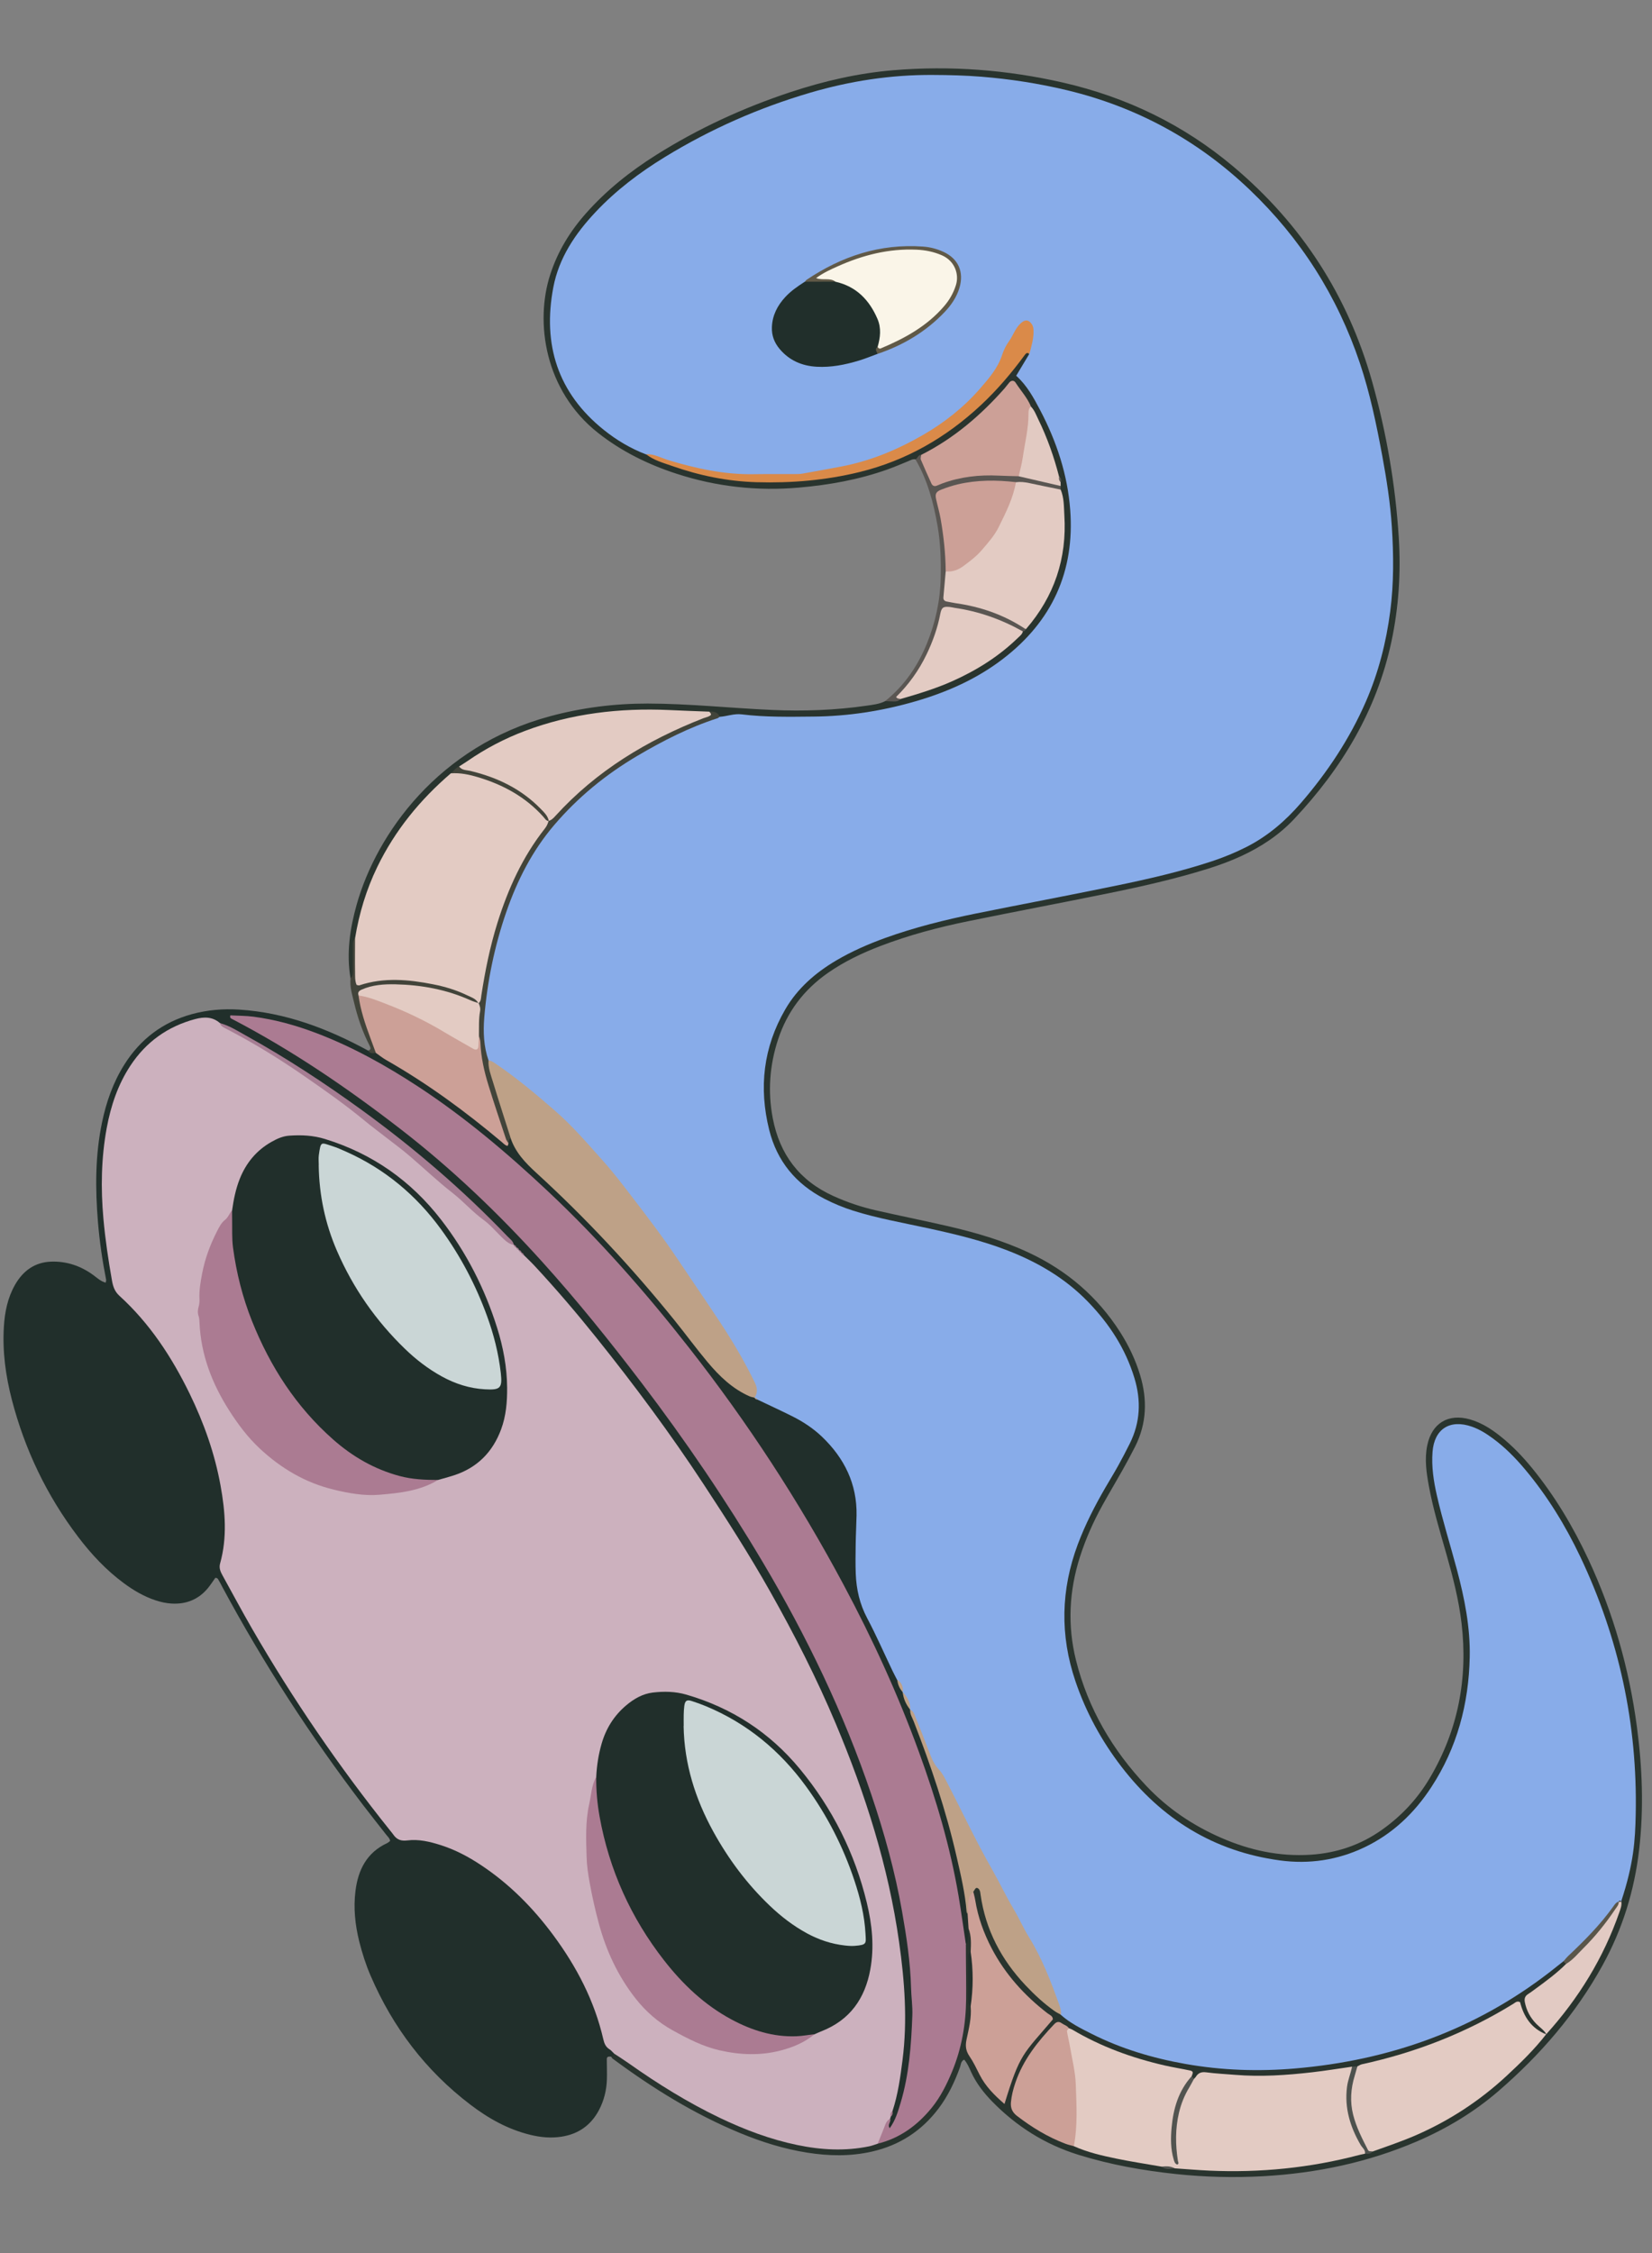 <svg fill="none" viewBox="0 0 99 135" xmlns="http://www.w3.org/2000/svg"><rect x="0" y="0" width="99" height="135" fill="#808080" stroke="none"/><path d="m22.062 62.952c-2.416-1.318-4.948-2.281-7.731-2.458-.958-.06-1.905.019-2.832.272-1.744.48-3.089 1.499-4.047 3.021-.673 1.069-1.083 2.241-1.338 3.468-.412 1.969-.408 3.959-.245 5.953.096 1.166.264 2.325.491 3.474.008.046-.013.096-.025.172-.301-.075-.51-.283-.747-.455-.749-.547-1.594-.836-2.526-.803-.991.035-1.692.561-2.167 1.397-.439.776-.611 1.628-.663 2.507-.09 1.482.107 2.936.477 4.366.78 3 2.095 5.751 3.978 8.227.788 1.038 1.675 1.986 2.729 2.765.586.434 1.207.8 1.905 1.031.314.104.634.175.954.193.88.054 1.625-.243 2.19-.931.157-.191.291-.403.437-.607.169-.012.186.133.247.223.069.104.117.22.178.329 2.462 4.578 5.283 8.928 8.436 13.066.454.594.922 1.181 1.382 1.771.088.115.211.208.234.374-.057.042-.111.098-.178.129-1.221.566-1.738 1.601-1.897 2.853-.13 1.023-.025 2.038.224 3.04.176.702.395 1.389.682 2.054 1.328 3.085 3.296 5.684 5.983 7.728 1.081.824 2.256 1.483 3.597 1.807.613.15 1.232.206 1.863.108 1.012-.158 1.757-.686 2.236-1.582.309-.582.462-1.21.481-1.865.013-.397-.008-.796-.006-1.196 0-.185.144-.158.266-.151.153.047.209-.042.245-.167-.732-1.12-.868-2.47-1.439-3.657-1.646-3.426-3.898-6.312-7.238-8.267-1.146-.671-2.378-1.071-3.706-1.081-.584-.004-.853-.36-1.14-.73-2.236-2.881-4.398-5.813-6.309-8.921-1.15-1.872-2.28-3.753-3.311-5.691-.201-.376-.389-.759-.282-1.208.517-2.16.151-4.269-.462-6.337-1.079-3.639-2.798-6.926-5.598-9.577-.268-.254-.402-.566-.468-.917-.592-3.05-.908-6.111-.299-9.196.37-1.871 1.06-3.574 2.568-4.867.759-.651 1.61-1.091 2.568-1.343.452-.118.895-.081 1.317.125 2.627 1.248 5.051 2.832 7.428 4.485 3.513 2.443 6.772 5.185 9.76 8.244.104.108.203.218.297.335.036.056.075.11.117.162.04.052.084.1.128.148.021.023.046.046.067.071.044.048.09.094.136.139.021.025.046.048.067.071.044.052.09.1.136.15.023.027.046.05.069.077.046.056.096.108.146.16 3.053 3.31 5.866 6.813 8.461 10.485 3.258 4.614 6.272 9.377 8.702 14.481 2.447 5.138 4.31 10.459 5.134 16.108.483 3.31.481 6.597-.374 9.853-.029.145-.063.289-.113.428-.027.069-.048.142-.069.212-.021.187-.151.433.096.526.23.088.355-.137.445-.312.366-.717.554-1.492.719-2.274.686-3.244.477-6.485-.056-9.718-.772-4.678-2.29-9.126-4.208-13.452-2.836-6.398-6.562-12.27-10.693-17.898-3.463-4.718-7.213-9.202-11.536-13.171-3.08-2.83-6.431-5.325-9.984-7.545-1.232-.769-2.47-1.524-3.712-2.137 2.949.106 6.496 1.643 9.423 3.42 2.857 1.734 5.437 3.815 7.918 6.044 4.825 4.337 8.921 9.286 12.656 14.554 2.995 4.229 5.609 8.678 7.847 13.342 2.273 4.737 4.126 9.627 5.103 14.809.153.809.272 1.62.368 2.437.038.329.013.713.418.88.339-.229.224-.591.268-.907.004-.291-.004-.58-.061-.867-.416-3.352-1.382-6.564-2.514-9.735-.284-.796-.584-1.588-.897-2.372-.021-.071-.048-.139-.08-.206-.165-.305-.328-.613-.429-.95-.021-.066-.05-.131-.079-.193-.138-.25-.201-.528-.303-.792-.435-1.061-.91-2.107-1.483-3.096-1.004-1.732-1.087-3.611-.88-5.502.318-2.907-.914-5.508-3.478-6.967-.78-.443-1.587-.844-2.42-1.187-.069-.031-.14-.056-.209-.079-.065-.031-.134-.058-.201-.085-1.102-.434-1.983-1.179-2.677-2.1-3.028-4.015-6.391-7.73-10.061-11.169-.699-.655-1.317-1.333-1.79-2.15-.15-.048-.236.058-.335.137-.918-.541-1.683-1.277-2.53-1.905-1.679-1.239-3.407-2.404-5.241-3.404-.163-.075-.341.054-.504-.033z" fill="#212f2b"/><path d="m36.809 123.051c-.061.061-.121.123-.182.183.029.04.05.09.088.117 2.378 1.763 4.881 3.318 7.629 4.455 1.299.537 2.635.957 4.028 1.177 1.299.206 2.593.231 3.886-.064 1.658-.379 2.986-1.246 4.001-2.599.56-.747.952-1.578 1.269-2.447.059-.158.042-.356.251-.464.195.22.303.493.424.757.307.665.747 1.233 1.259 1.757 1.462 1.495 3.17 2.572 5.182 3.195 1.899.589 3.84.936 5.814 1.146 1.75.187 3.505.229 5.26.131 3.177-.181 6.253-.823 9.185-2.081 1.786-.767 3.434-1.757 4.9-3.023 2.499-2.158 4.628-4.624 6.228-7.523 1.198-2.168 1.914-4.482 2.198-6.938.286-2.468.192-4.921-.136-7.379-.464-3.482-1.416-6.824-2.903-10.011-.912-1.95-2.006-3.792-3.371-5.466-.571-.699-1.192-1.349-1.899-1.911-.55-.439-1.136-.815-1.826-1.013-1.305-.374-2.29.227-2.562 1.553-.172.828-.05 1.641.098 2.449.253 1.374.661 2.709 1.044 4.052.389 1.368.745 2.742.912 4.156.389 3.297-.203 6.402-1.901 9.275-.732 1.239-1.698 2.278-2.882 3.114-1.28.905-2.706 1.385-4.271 1.485-1.867.118-3.639-.268-5.339-1.009-1.696-.738-3.204-1.75-4.477-3.093-2.05-2.163-3.513-4.656-4.235-7.552-.519-2.083-.414-4.15.236-6.192.343-1.073.797-2.096 1.341-3.081.385-.699.797-1.383 1.188-2.079.268-.478.531-.961.778-1.449.698-1.387.742-2.821.299-4.287-.276-.913-.682-1.767-1.194-2.57-1.353-2.119-3.187-3.691-5.469-4.761-1.596-.749-3.277-1.231-4.99-1.622-1.391-.318-2.792-.599-4.183-.917-.88-.2-1.732-.487-2.558-.863-2.029-.923-3.202-2.491-3.618-4.647-.307-1.601-.192-3.175.314-4.722.546-1.667 1.554-2.996 3.001-4.002.973-.676 2.031-1.181 3.133-1.603 1.711-.655 3.478-1.123 5.27-1.489 2.773-.568 5.554-1.092 8.328-1.657 2.037-.414 4.066-.871 6.05-1.491.669-.21 1.326-.453 1.964-.746 1.194-.551 2.277-1.264 3.179-2.223 2.865-3.04 4.948-6.508 5.831-10.622.441-2.061.575-4.142.443-6.244-.199-3.169-.736-6.285-1.594-9.34-1.443-5.133-4.218-9.439-8.317-12.889-2.984-2.51-6.402-4.162-10.206-5.034-3.348-.765-6.738-1.027-10.162-.742-2.106.175-4.155.645-6.161 1.308-2.842.94-5.54 2.181-8.072 3.776-1.554.979-2.978 2.115-4.197 3.491-.956 1.079-1.69 2.277-2.137 3.655-.935 2.865-.341 6.978 2.865 9.504 1.414 1.114 3.003 1.892 4.703 2.445 2.388.778 4.837 1.048 7.345.828 1.807-.158 3.576-.474 5.285-1.083.425-.152.839-.326 1.255-.499.138-.058.268-.139.427-.11.192.069.305-.098.46-.145 1.943-.946 3.541-2.331 4.954-3.93.337-.381.502-.393.755.031.203.343.439.665.65 1.004.747 1.252 1.148 2.639 1.608 4.005.044.133.092.266.102.41.006.108.011.216.017.324 0 .075.01.15.021.225.491 2.973-.052 5.693-2.016 8.059-.071.085-.14.173-.213.256-1.805 1.884-4.051 3.004-6.525 3.736-.264.077-.529.141-.784.241-.272.121-.571.164-.845.274-.341.175-.719.214-1.087.268-1.891.275-3.792.343-5.701.258-2.48-.11-4.95-.379-7.437-.383-1.993-.002-3.948.245-5.87.765-6.671 1.798-10.373 7.038-11.569 11.267-.41 1.451-.625 2.921-.374 4.431.418-.083.322-.428.345-.697.044-.509-.044-1.027.065-1.534.542-2.94 1.702-5.593 3.683-7.872.621-.715 1.315-1.36 1.995-2.017.203-.169.389-.358.623-.487 2.516-1.742 5.299-2.788 8.346-3.1 1.437-.148 2.873-.381 4.331-.125.663.116 1.349.033 2.022.033.28-.031.529.056.763.206 3.524.071 7.058.362 10.538-.495 3.02-.744 5.801-1.919 7.968-4.237 2.127-2.277 2.993-4.976 2.639-8.04-.31-2.693-1.234-5.177-2.817-7.402-.197-.277-.24-.528-.069-.828.136-.235.284-.474.272-.763-.224-.383-.402-.098-.556.056-.264.264-.473.58-.707.871-3.047 3.788-6.995 5.986-11.851 6.412-3.369.295-6.705.083-9.798-1.52-1.658-.734-3.101-1.765-4.155-3.237-2.083-2.909-2.043-6.998.41-10.086 1.784-2.245 4.091-3.813 6.571-5.146 3.396-1.828 6.979-3.25 10.835-3.672 7.447-.817 14.474.337 20.541 5.069 4.889 3.813 7.842 8.857 9.149 14.864.673 3.096 1.157 6.208 1.123 9.402-.046 4.372-1.435 8.261-3.957 11.785-1.24 1.732-2.583 3.372-4.524 4.41-1.315.703-2.723 1.146-4.155 1.518-3.083.803-6.217 1.368-9.344 1.975-2.731.53-5.473 1.031-8.1 1.986-1.845.671-3.641 1.443-5.057 2.863-1.648 1.655-2.463 3.663-2.51 5.984-.021.998-.004 1.988.27 2.965.745 2.666 2.61 4.165 5.161 4.961 2.181.68 4.45.996 6.659 1.576 2.001.526 3.932 1.204 5.636 2.404 2.041 1.439 3.528 3.3 4.352 5.664.51 1.466.431 2.873-.293 4.269-.575 1.108-1.219 2.177-1.824 3.268-1.104 1.992-1.872 4.085-2.016 6.364-.102 1.609.178 3.187.745 4.692 1.426 3.793 3.639 6.982 7.28 9.007 2.252 1.254 4.647 2.027 7.269 1.726 3.409-.391 5.835-2.27 7.47-5.177 1.805-3.204 2.332-6.637 1.667-10.257-.393-2.139-1.104-4.194-1.617-6.3-.23-.95-.379-1.907-.322-2.886.067-1.146.736-1.667 1.867-1.426.922.198 1.608.805 2.256 1.426 1.941 1.863 3.304 4.127 4.44 6.529 1.625 3.437 2.597 7.061 3.018 10.831.335 3.014.355 6.015-.546 8.957-.052.168-.048.345-.088.513-.466 1.907-1.445 3.572-2.453 5.227-.581.957-1.416 1.73-1.924 2.734-.502.229-.755.711-1.111 1.083-2.539 2.672-5.534 4.62-9.082 5.702-.096.029-.186.074-.276.116-.178.098-.379.091-.571.127-2.898.698-5.83 1.102-8.821 1.008-.774-.023-1.529-.27-2.309-.156-.289 0-.579.017-.855-.087-1.717-.358-3.463-.595-5.124-1.191-1.209-.312-2.24-.965-3.237-1.68-.416-.3-.54-.689-.435-1.175.324-1.539 1.194-2.77 2.233-3.903.335-.366.659-.253.989 0 2.054 1.239 4.298 1.971 6.638 2.437.276.054.546.087.69.372.094.102.207.113.33.075.705-.272 1.437-.145 2.142-.071 2.405.254 4.76-.087 7.115-.486.119-.013.238-.029.353-.06 2.372-.531 4.67-1.281 6.878-2.302.751-.347 1.449-.782 2.162-1.191.387-.223.602-.177.832.228.314.549.636 1.136 1.38 1.225.253-.291-.038-.445-.176-.62-.167-.214-.391-.382-.533-.619-.397-.655-.351-.913.257-1.375.477-.361.966-.704 1.416-1.097.184-.16.42-.291.372-.597-.059-.114-.155-.16-.28-.158-.286.054-.479.262-.694.428-4.235 3.292-9.049 5.165-14.373 5.73-3.693.393-7.349.202-10.894-1.039-1.401-.491-2.729-1.119-3.94-1.977-2.47-1.695-4.201-3.891-4.739-6.897-.048-.266-.05-.576-.383-.665-.211-.057-.307.114-.376.284.104 1.691.763 3.186 1.696 4.564.688 1.013 1.483 1.944 2.487 2.678.282.206.506.441.161.788-1.179 1.192-2.039 2.57-2.438 4.412-1.119-1.355-2.305-2.459-1.868-4.287.111-.466.144-.936.034-1.408-.069-1.056-.134-2.11.05-3.16-.004-.474.274-1.008-.293-1.362-.008.187-.019.372-.023.559-.002.144-.017.281-.142.377-.289.283-.197.648-.209.987-.05 1.487.113 2.98-.188 4.458-.259 1.279-.68 2.491-1.368 3.603-.832 1.348-2.016 2.25-3.53 2.728-2.127.582-4.208.293-6.268-.335-3.047-.927-5.741-2.528-8.33-4.328-.355-.248-.663-.63-1.179-.549z" fill="#29342e"/><path d="m63.562 29.336c0-.073 0-.143 0-.216-.734-.593-1.654-.57-2.512-.755-1.543-.094-3.083-.123-4.578.378-.358.121-.556-.054-.692-.372-.165-.385-.286-.794-.577-1.117-.186 0-.209.206-.343.27.726 1.241 1.085 2.603 1.328 4.002.178 1.031.207 2.073.184 3.117-.029 1.354-.314 2.657-.822 3.909-.548 1.353-1.355 2.532-2.507 3.46.172.006.345.017.516.021.151.004.295-.021.404-.143.379-.64.933-1.154 1.307-1.796.54-.929.933-1.917 1.188-2.957.111-.451.312-.595.79-.516 1.089.181 2.133.489 3.139.944.289.131.552.355.908.272.09-.012.153-.064.192-.145-.153-.418-.546-.568-.897-.732-.95-.443-1.928-.807-2.974-.971-.87-.135-.889-.175-.782-1.056.029-.247.04-.493.04-.742.006-1.25-.18-2.476-.424-3.699-.174-.867-.109-.954.757-1.206 1.202-.349 2.432-.227 3.656-.216.627 0 1.226.193 1.836.289.286.046.581.175.864-.021z" fill="#5a5652"/><path d="m21.286 56.222c-.146.127-.138.301-.138.47 0 .484 0 .971-.002 1.455 0 .168.017.343-.138.468-.056.507.098.988.213 1.468.213.896.512 1.765.937 2.588.065.127.075.235-.094.283.111.198.291.154.464.135.186-.335-.015-.626-.128-.915-.314-.811-.575-1.634-.694-2.497.64-.644 1.476-.493 2.24-.476 1.46.029 2.88.329 4.22.934.138.062.286.089.439.044.084-.04.117-.106.102-.198-.115-.314-.397-.434-.671-.553-1.83-.788-3.735-1.062-5.711-.788-.765.106-.77.096-.816-.692-.033-.578.188-1.194-.222-1.724z" fill="#42443a"/><path d="m97.152 113.935c.761-2.304.839-3.668.872-5.231.111-5.396-1.002-10.542-3.319-15.421-.891-1.877-1.974-3.641-3.313-5.239-.579-.692-1.211-1.331-1.943-1.867-.385-.283-.786-.534-1.24-.692-1.318-.462-2.257.133-2.361 1.512-.067.877.063 1.738.257 2.593.341 1.507.811 2.982 1.207 4.472.456 1.715.803 3.454.765 5.233-.059 2.795-.755 5.423-2.3 7.785-1.014 1.553-2.321 2.807-4.022 3.615-1.606.763-3.304 1.015-5.057.778-3.959-.536-7.092-2.489-9.496-5.62-1.194-1.553-2.123-3.256-2.754-5.117-.933-2.753-.874-5.478.14-8.196.448-1.196 1.027-2.325 1.667-3.426.251-.432.514-.857.755-1.293.242-.437.473-.879.694-1.324.634-1.268.688-2.576.28-3.923-.533-1.759-1.504-3.25-2.773-4.562-1.363-1.412-3.014-2.381-4.835-3.086-1.571-.609-3.204-.994-4.846-1.349-1.468-.32-2.951-.578-4.388-1.031-.598-.189-1.177-.426-1.734-.715-1.719-.892-2.846-2.256-3.313-4.133-.627-2.528-.353-4.946.964-7.217.732-1.262 1.803-2.192 3.051-2.93.931-.549 1.916-.979 2.93-1.347 1.771-.64 3.595-1.091 5.437-1.466 2.775-.561 5.557-1.083 8.33-1.655 1.964-.403 3.917-.848 5.824-1.478.715-.237 1.409-.522 2.079-.863 1.269-.647 2.325-1.555 3.248-2.624 1.594-1.846 2.93-3.857 3.902-6.094.749-1.726 1.211-3.53 1.453-5.393.22-1.69.205-3.383.096-5.075-.092-1.416-.312-2.821-.569-4.219-.349-1.886-.736-3.763-1.349-5.587-1.345-4.002-3.547-7.468-6.604-10.385-3.106-2.965-6.763-4.955-10.952-5.961-1.683-.403-3.39-.667-5.117-.807-.977-.079-1.953-.102-2.93-.106-2.501-.015-4.946.362-7.34 1.065-3.07.902-5.973 2.181-8.7 3.851-1.522.931-2.936 2-4.162 3.304-1.219 1.297-2.194 2.744-2.528 4.512-.646 3.412.255 6.314 3.028 8.537.761.611 1.602 1.112 2.522 1.464 1.562.603 3.147 1.137 4.825 1.295 5.042.478 9.743-.391 13.788-3.624 1.29-1.031 2.441-2.22 3.037-3.824.148-.397.406-.742.632-1.102.117-.185.245-.457.498-.368.289.102.232.414.19.655-.056.322-.09.638 0 .959-.255.426-.512.853-.78 1.3.64.572 1.046 1.316 1.439 2.067.983 1.873 1.64 3.859 1.798 5.967.278 3.68-1.081 6.668-4.024 8.926-1.566 1.204-3.344 1.992-5.235 2.543-2.006.584-4.053.902-6.144.919-1.428.013-2.859.042-4.279-.133-.466-.058-.889.12-1.336.148-.696-.106-1.265.277-1.843.536-2.798 1.268-5.385 2.834-7.531 5.083-1.895 1.986-3.095 4.321-3.89 6.899-.558 1.815-.866 3.678-1.06 5.56-.09.869-.042 1.736.358 2.545 2.035 1.416 3.969 2.957 5.649 4.782 2.014 2.189 3.84 4.532 5.506 6.988 1.51 2.227 3.095 4.41 4.36 6.797.27.509.496 1.027.546 1.607.05.044.105.079.165.106.699.335 1.405.657 2.098 1.004.65.326 1.261.726 1.786 1.229 1.341 1.285 2.104 2.828 2.07 4.711-.011.572-.044 1.144-.052 1.715-.008.597-.019 1.196.004 1.792.038.927.236 1.807.682 2.647.548 1.033 1.016 2.108 1.522 3.165.086.178.18.353.27.53.211.206.207.505.337.746v-.004c.159.347.33.69.448 1.054l-.004-.006c.322.586.498 1.235.763 1.846 1.341 3.079 3.011 5.994 4.586 8.953 1.228 2.306 2.627 4.522 3.432 7.03.054.168.163.307.251.457.546.489 1.198.813 1.842 1.137 1.778.897 3.666 1.46 5.626 1.807 2.185.387 4.392.46 6.59.27 5.617-.482 10.743-2.297 15.227-5.761.276-.214.548-.432.822-.649 1.046-.7 1.859-1.638 2.662-2.582.195-.227.36-.478.54-.713.038-.046.071-.096.1-.148.025-.047.052-.095.086-.139.027 0 .054-.004.082-.008z" fill="#88ace9"/><path d="m36.807 123.052c.291.191.586.376.868.576 1.734 1.226 3.532 2.345 5.452 3.266 1.491.713 3.028 1.295 4.653 1.632 1.433.298 2.871.377 4.314.077.169-.035.333-.102.498-.154.588-.332.404-1.048.749-1.501.023-.033.034-.068.031-.11.056-.108.042-.237.111-.339.33-.998.473-2.035.604-3.071.301-2.366.126-4.72-.207-7.067-.642-4.541-2.022-8.868-3.796-13.086-1.142-2.713-2.474-5.329-3.921-7.895-1.238-2.196-2.595-4.312-3.978-6.418-1.999-3.05-4.17-5.969-6.449-8.814-1.186-1.48-2.418-2.923-3.71-4.312-.203-.218-.422-.422-.634-.634-.061-.042-.119-.083-.148-.152-.069-.033-.121-.081-.148-.154-.073-.027-.126-.077-.148-.152-.077-.025-.13-.073-.148-.152h.002c-5.377-5.079-11.025-9.807-17.623-13.292-.445-.387-.949-.38-1.487-.237-1.646.441-2.936 1.366-3.871 2.78-.755 1.143-1.179 2.414-1.426 3.749-.33 1.8-.36 3.611-.197 5.433.111 1.243.295 2.472.512 3.699.061.347.157.655.443.915 1.822 1.657 3.143 3.676 4.212 5.867.855 1.755 1.504 3.584 1.853 5.51.282 1.557.406 3.112-.027 4.663-.075.27.017.487.14.709.592 1.069 1.167 2.148 1.778 3.206 2.453 4.241 5.216 8.275 8.281 12.102.063.079.128.154.184.235.205.296.456.393.837.345.68-.087 1.347.073 1.995.279.866.275 1.663.695 2.415 1.196 1.711 1.133 3.127 2.567 4.34 4.206 1.395 1.886 2.463 3.929 2.993 6.227.059.258.144.468.377.611.102.065.182.166.27.252z" fill="#ccb1be"/><path d="m53.346 126.948c-.134.077-.226.185-.282.33-.15.391-.309.78-.466 1.169 1.343-.333 2.394-1.11 3.246-2.162.521-.645.887-1.379 1.205-2.144.583-1.401.834-2.861.849-4.366.008-.846-.008-1.695-.013-2.541 0-.249-.002-.497-.004-.746-.144-.959-.274-1.921-.435-2.876-.498-2.954-1.349-5.815-2.374-8.628-1.255-3.448-2.781-6.778-4.511-10.014-2.673-5.005-5.764-9.743-9.269-14.215-2.606-3.327-5.389-6.497-8.476-9.394-2.426-2.277-4.961-4.422-7.755-6.252-1.93-1.264-3.938-2.383-6.1-3.206-1.221-.464-2.474-.813-3.768-.983-.462-.06-.935-.056-1.387-.081-.048.156.038.185.096.216 3.587 1.867 6.91 4.131 10.101 6.599 3.076 2.378 5.87 5.052 8.472 7.932 2.112 2.337 4.08 4.786 5.987 7.292 2.618 3.441 5.042 7.011 7.248 10.724 2.631 4.429 4.858 9.049 6.508 13.931.774 2.289 1.422 4.618 1.84 6.998.268 1.518.5 3.044.539 4.593.015.547.098 1.094.077 1.638-.065 1.768-.192 3.529-.703 5.238-.157.524-.309 1.048-.652 1.518-.161-.217.1-.383.025-.568z" fill="#ab7b92"/><path d="m45.221 83.745c.201-.303.165-.593.008-.913-.609-1.256-1.318-2.455-2.085-3.618-.837-1.266-1.696-2.516-2.541-3.776-.843-1.26-1.761-2.466-2.685-3.668-.558-.728-1.115-1.464-1.725-2.148-.945-1.058-1.87-2.146-2.945-3.079-1.144-.996-2.307-1.971-3.568-2.824-.128-.085-.247-.168-.404-.179-.172.154-.18.355-.134.553.314 1.308.705 2.595 1.196 3.849.046.118.155.193.264.258.289.85.87 1.464 1.529 2.067 2.988 2.728 5.736 5.684 8.279 8.828.673.834 1.305 1.699 1.993 2.52.707.844 1.495 1.605 2.528 2.056.09.04.19.05.286.075z" fill="#bea187"/><path d="m21.485 59.647c.119.881.4 1.717.709 2.545.113.297.222.597.33.896.203.141.395.299.611.422 2.476 1.412 4.76 3.087 6.935 4.919.094.079.184.179.295.22.096.035.088-.085.105-.152-.287-1.456-.912-2.809-1.257-4.252-.176-.736-.119-1.514-.439-2.219-.355.551-.711.441-1.223.131-1.65-.996-3.348-1.911-5.209-2.472-.278-.083-.56-.26-.855-.04z" fill="#cca097"/><path d="m58.041 115.552c.176.449.15.917.13 1.385-.015 1.095-.01 2.193 0 3.289.059.68-.113 1.335-.251 1.99-.077.364-.044.665.172.981.238.347.42.734.611 1.112.353.703.893 1.237 1.493 1.759.931-3.044 1.106-2.965 2.899-5.069-.002-.214-.195-.268-.326-.37-1.382-1.066-2.528-2.335-3.34-3.886-.475-.91-.822-1.867-.985-2.884-.027-.17-.077-.338-.117-.509-.665.308-.295.875-.341 1.339.019.289.038.576.057.865z" fill="#cca097"/><path d="m57.992 114.687c.01-.214.025-.428.033-.642.011-.273.088-.514.307-.695.04-.062.075-.129.121-.185.061-.071.132-.048.19.008.096.094.102.221.119.344.297 2.112 1.244 3.904 2.702 5.447.531.561 1.096 1.087 1.73 1.534.121.086.257.148.387.223.019-.202-.027-.389-.096-.58-.502-1.404-1.031-2.791-1.821-4.069-.339-.549-.596-1.144-.929-1.701-.458-.767-.837-1.582-1.282-2.358-.977-1.707-1.805-3.491-2.71-5.233-.136-.264-.276-.541-.477-.753-.324-.341-.468-.752-.627-1.172-.247-.649-.5-1.296-.765-1.938-.073-.179-.125-.383-.328-.482-.027.264.121.478.209.706 1.029 2.649 1.939 5.336 2.572 8.109.249 1.092.51 2.181.6 3.302.004.046.038.089.059.135z" fill="#bea187"/><path d="m28.695 62.035c.034.143.09.285.094.428.034.871.222 1.715.477 2.543.333 1.087.699 2.162 1.056 3.241.029.089.096.168.146.252.023-.11.023-.231.136-.301-.355-1.123-.719-2.241-1.062-3.368-.128-.42-.295-.836-.266-1.291-.291-.838-.326-1.709-.255-2.576.18-2.162.613-4.277 1.324-6.331.657-1.898 1.558-3.663 2.869-5.2 1.422-1.665 3.099-3.034 4.986-4.146 1.531-.902 3.108-1.707 4.808-2.254.044-.015.08-.058.117-.087-.085-.233-.292-.335-.621-.306-1.244.624-2.556 1.1-3.773 1.792-2.254 1.279-4.277 2.826-5.987 4.772-2.399 3.013-3.493 6.537-4.074 10.263-.035.225.094.439-.002.655l.006-.015c-.161.644-.42 1.289.019 1.929z" fill="#42443a"/><path d="m13.176 61.304c.059.187.22.256.376.337 1.663.859 3.252 1.842 4.787 2.909 1.186.823 2.365 1.653 3.478 2.572.46.381.941.734 1.412 1.102.431.337.872.659 1.288 1.015.87.742 1.698 1.536 2.599 2.237.65.505 1.188 1.131 1.857 1.615.399.291.728.68 1.083 1.029.215.21.429.42.74.478-.044-.241-.245-.368-.395-.528-2.664-2.778-5.577-5.275-8.694-7.539-2.244-1.63-4.557-3.15-6.987-4.491-.5-.277-.983-.593-1.546-.736z" fill="#a67d93"/><path d="m54.545 102.442c.023-.424-.169-.759-.45-1.054.042.397.201.744.45 1.054z" fill="#bea187"/><path d="m54.103 101.39c.031-.312-.059-.572-.337-.746.04.28.134.538.337.746z" fill="#bea187"/><path d="m53.482 126.499c-.123.085-.142.203-.111.338.115-.087.138-.205.111-.338z" fill="#ab7b92"/><path d="m45.391 83.851c-.033-.069-.088-.108-.165-.108.023.085.082.116.165.108z" fill="#bea187"/><path d="m31.242 75.051c.011.089.061.139.148.152-.013-.085-.063-.137-.148-.152z" fill="#a67d93"/><path d="m31.102 74.901c.008.091.059.141.148.154-.013-.087-.061-.139-.148-.154z" fill="#a67d93"/><path d="m30.953 74.748c.006.093.056.143.148.154-.013-.087-.061-.139-.148-.154z" fill="#a67d93"/><path d="m30.797 74.595c.004.096.054.146.148.154-.013-.087-.061-.139-.148-.154z" fill="#a67d93"/><g fill="#e3cbc3"><path d="m28.667 60.119c.165-.117.153-.301.178-.47.226-1.474.521-2.934.968-4.362.638-2.033 1.504-3.95 2.834-5.635.111-.141.184-.291.228-.462-.006-.037-.015-.075-.021-.114-1.248-1.653-3.003-2.443-4.967-2.877-.305-.067-.586.042-.868.137-1.845 1.582-3.35 3.424-4.413 5.616-.657 1.358-1.085 2.782-1.328 4.266 0 .669-.013 1.339 0 2.006.004.266-.015.543.092.79.067.013.123.042.163.027 1.472-.491 2.955-.353 4.434-.06.711.139 1.401.351 2.056.669.24.116.512.195.642.466z"/><path d="m71.413 124.41c.034-.131.163-.294-.084-.346-.51-.108-1.025-.189-1.533-.305-1.947-.447-3.808-1.121-5.532-2.144-.063-.037-.136-.058-.205-.087-.37.075-.299.374-.251.592.46 2.028.558 4.076.408 6.142-.008.127.054.239.14.335.816.368 1.686.566 2.556.746.895.185 1.801.321 2.702.479.249.118.531-.017.778.101.696.046 1.391.107 2.087.138 3.032.135 6.021-.162 8.957-.934.119-.031.243-.054.364-.079.176-.229.031-.424-.077-.611-.782-1.318-.995-2.716-.602-4.2.04-.148.038-.293-.094-.405-.793.112-1.583.243-2.378.334-1.543.177-3.093.285-4.649.154-.573-.048-1.15-.073-1.719-.15-.295-.039-.481.042-.625.279-.025.042-.067.073-.1.11-.805.74-1.058 1.73-1.169 2.747-.071.651-.077 1.324.073 1.977-.328-1.067-.069-3.004.598-4.14.138-.234.303-.455.355-.731z"/><path d="m82.249 128.919c.872-.314 1.748-.608 2.599-.978 2.016-.879 3.829-2.066 5.437-3.557.843-.782 1.667-1.584 2.374-2.495l.013.01c-.897-.349-1.355-1.054-1.577-1.931-.184-.1-.297.031-.414.102-2.811 1.732-5.843 2.917-9.072 3.619-.092.021-.176.084-.264.125-.619.876-.584 1.865-.404 2.834.128.697.422 1.364.822 1.967.109.164.165.457.485.302z"/><path d="m32.876 49.191c.178-.05.295-.177.414-.308 2.451-2.695 5.481-4.526 8.855-5.845.14-.054.297-.081.416-.162.113-.077 0-.164-.057-.235-.801-.031-1.602-.058-2.403-.096-2.961-.133-5.854.2-8.641 1.25-1.226.462-2.374 1.065-3.449 1.809-.163.112-.335.216-.502.324.1.453.521.341.805.416 1.828.482 3.409 1.339 4.574 2.859l-.015-.01z"/><path d="m56.674 34.236c-.046.518-.094 1.033-.138 1.551-.013.139.054.231.203.256.172.029.341.071.514.096 1.5.212 2.897.692 4.164 1.528.021.013.048.015.071.023 1.696-1.961 2.455-4.233 2.296-6.811-.031-.52-.013-1.048-.22-1.543-.625-.129-1.251-.254-1.876-.389-.268-.058-.533-.089-.805-.054-.389.393-.441.942-.636 1.42-.707 1.753-1.769 3.167-3.574 3.923z"/></g><path d="m55.205 27.254c-.008.098-.052.21-.019.289.201.48.416.954.631 1.428.059.127.165.185.305.137.117-.04.23-.098.347-.141 1.092-.401 2.223-.526 3.382-.468.399.021.799.025 1.198.037.13-.118.253-.247.291-.424.257-1.237.592-2.466.443-3.753-.22-.534-.617-.956-.924-1.435-.094-.146-.255-.141-.374-.006-.098.112-.182.237-.28.349-1.431 1.62-3.049 3.004-4.996 3.986z" fill="#cca097"/><path d="m64.352 128.595c.236-1.222.159-2.461.117-3.69-.025-.755-.217-1.506-.345-2.256-.052-.314-.134-.624-.184-.94-.008-.054.073-.121.113-.183-.1-.156-.284-.193-.422-.293-.174-.127-.314-.096-.456.054-.983 1.035-1.863 2.135-2.328 3.512-.128.376-.226.757-.264 1.156-.034.351.077.609.364.829.895.686 1.847 1.269 2.907 1.668.161.06.333.098.498.145z" fill="#cca097"/><path d="m61.297 37.832c-1.276-.715-2.631-1.2-4.084-1.41-.098-.015-.197-.044-.295-.052-.33-.029-.485-.023-.565.393-.161.857-.454 1.676-.834 2.464-.46.95-1.065 1.796-1.817 2.532.065.116.176.098.266.125 1.054-.306 2.104-.622 3.108-1.071 1.445-.647 2.771-1.474 3.909-2.578.121-.118.274-.22.314-.405z" fill="#e3cbc3"/><path d="m61.688 21.208c.119-.451.257-.898.249-1.37-.002-.15-.019-.293-.111-.424-.18-.256-.383-.279-.623-.073-.355.301-.481.753-.742 1.114-.174.239-.309.518-.402.8-.261.807-.803 1.426-1.341 2.044-.975 1.119-2.135 2.031-3.415 2.769-1.541.888-3.177 1.568-4.942 1.896-.757.141-1.516.283-2.275.416-.172.029-.349.025-.525.027-.803.004-1.604-.006-2.407.006-1.742.029-3.417-.335-5.071-.832-.45-.135-.872-.387-1.366-.366.46.366 1.023.516 1.56.705 1.635.576 3.319.923 5.063.973 2.087.06 4.143-.112 6.178-.611 2.794-.688 5.184-2.067 7.267-4.011.97-.906 1.826-1.913 2.61-2.979.071-.098.153-.21.295-.083z" fill="#da8a49"/><path d="m93.849 117.677c-.579.578-1.24 1.058-1.899 1.541-.119.087-.238.176-.364.255-.19.121-.251.266-.205.499.098.501.324.923.68 1.289.205.212.466.37.615.637 0 0-.015-.011-.013-.011 1.941-2.15 3.428-4.568 4.379-7.302.073-.212.159-.42.119-.651l.004.015c-.057-.044-.113-.042-.167.004l.015-.01c-.767 1.135-1.669 2.154-2.66 3.098-.197.187-.418.359-.5.638z" fill="#e2cac3"/><path d="m61.781 24.361c-.13.104-.148.249-.146.401.008.892-.213 1.753-.339 2.626-.056.387-.163.765-.247 1.15.839.193 1.675.389 2.514.582 0-.075-.002-.15-.004-.227-.042-.11-.042-.231-.092-.337-.303-1.181-.707-2.327-1.242-3.424-.13-.266-.228-.551-.443-.769z" fill="#e2cac2"/><path d="m32.891 49.201c-.056-.312-.278-.518-.483-.73-1.167-1.202-2.612-1.894-4.224-2.279-.236-.056-.506-.029-.671-.266-.211.081-.326.274-.489.412.558-.042 1.094.073 1.621.231 1.51.451 2.848 1.183 3.911 2.366.096.106.165.254.337.264z" fill="#42443a"/><path d="m71.41 124.408c-.788.871-1.094 1.936-1.198 3.065-.059.642-.063 1.293.126 1.925.035.121.067.241.203.3.138-.044.061-.146.048-.223-.151-.967-.161-1.927.065-2.886.128-.538.328-1.041.617-1.513.102-.169.19-.348.284-.52-.048-.05-.096-.098-.142-.148z" fill="#525450"/><path d="m82.25 128.916c-.09-.031-.213.019-.27-.089-.349-.682-.699-1.362-.889-2.112-.199-.788-.144-1.566.092-2.337.057-.188.109-.377.163-.566-.107.004-.213.01-.32.015-.082.411-.251.8-.303 1.222-.159 1.264.19 2.402.82 3.479.096.164.291.284.257.515.169.023.333.029.45-.129z" fill="#4e524e"/><path d="m93.845 117.678c.412-.237.705-.61 1.035-.936.719-.713 1.351-1.501 1.916-2.341.094-.141.224-.268.211-.46-.159.04-.24.169-.324.289-.782 1.096-1.725 2.044-2.702 2.967-.107.1-.197.219-.293.329.052.05.107.102.159.152z" fill="#5a564a"/><path d="m58.167 120.226c.163-1.096.163-2.194 0-3.289-.104.083-.148.191-.148.32v2.646c0 .129.042.24.144.323z" fill="#212f2b"/><path d="m70.391 129.923c-.245-.141-.51-.133-.778-.102.238.198.51.137.778.102z" fill="#525450"/><path d="m63.473 28.557c-.029.129-.008.243.092.337.042-.131.027-.247-.092-.337z" fill="#5a5652"/><path d="m56.673 34.235c.397.05.753-.091 1.052-.312.395-.291.788-.584 1.117-.969.372-.437.755-.861 1.008-1.374.427-.865.866-1.726 1.033-2.69-1.167-.135-2.332-.139-3.482.131-.337.079-.669.191-.993.316-.316.123-.379.258-.309.576.084.385.197.765.266 1.154.184 1.046.301 2.102.307 3.164z" fill="#cca097"/><path d="m28.701 62.035c.01-.48-.019-.965.069-1.441.034-.177-.015-.333-.088-.486-.163-.056-.331-.102-.487-.173-1.426-.644-2.936-.921-4.488-.956-.69-.015-1.395.029-2.045.322-.151.069-.245.171-.172.349.573.073 1.106.295 1.637.499 1.209.462 2.376 1.021 3.486 1.688.575.345 1.163.671 1.744 1.004.176.1.297.046.309-.139.015-.223.023-.445.034-.665z" fill="#e3cbc3"/><path d="m48.23 16.88c-.42.27-.832.551-1.173.921-.469.509-.772 1.092-.799 1.801-.019.499.142.925.46 1.304.579.69 1.334 1.019 2.227 1.069.862.048 1.692-.118 2.51-.364.383-.114.753-.268 1.127-.405.077-.189.123-.389.215-.574.454-1.749-.958-3.678-2.884-3.942-.571-.01-1.142-.04-1.683.191z" fill="#212f2b"/><path d="m52.598 20.783c-.213.137-.05.281-.008.422 1.537-.52 2.896-1.329 4.017-2.505.397-.418.719-.886.889-1.449.284-.946-.059-1.746-.954-2.158-.387-.179-.795-.287-1.223-.318-2.576-.187-4.877.576-6.987 1.994-.04.027-.063.075-.094.112.613 0 1.223-.002 1.836-.004-.211-.553-.684-.187-.989-.275.262.031.477-.158.715-.272 1.602-.761 3.269-1.272 5.067-1.185.83.042 1.711.1 2.135.969.443.904-.174 1.578-.673 2.219-.642.823-1.55 1.329-2.451 1.821-.416.227-.851.422-1.28.628z" fill="#605947"/><path d="m96.989 113.952c.057 0 .111-.002.167-.004-.059-.092-.113-.083-.167.004z" fill="#29342e"/><path d="m48.83 121.883c.138-.061.272-.125.412-.179 1.696-.67 2.595-1.955 2.913-3.697.247-1.349.109-2.684-.209-3.998-.719-2.975-2.062-5.658-4.015-8.019-1.796-2.175-4.072-3.658-6.799-4.45-.667-.193-1.338-.204-2.01-.125-.611.073-1.136.379-1.602.772-.728.615-1.207 1.389-1.468 2.297-.188.649-.289 1.312-.322 1.986-.353 1.834.165 3.559.753 5.246 1.194 3.424 3.047 6.426 6 8.655 1.129.853 2.388 1.443 3.792 1.722.878.176 1.734.218 2.556-.212z" fill="#212f2b"/><path d="m26.252 88.677c.312-.089.627-.173.935-.272 1.405-.453 2.338-1.393 2.844-2.763.299-.807.366-1.647.36-2.497-.01-1.229-.234-2.422-.602-3.593-.738-2.349-1.842-4.514-3.352-6.464-1.807-2.335-4.116-3.963-6.958-4.84-.711-.22-1.424-.252-2.15-.2-.383.027-.726.183-1.054.368-.906.511-1.529 1.266-1.909 2.225-.24.605-.366 1.239-.456 1.88-.504 2.167.138 4.194.832 6.19 1.031 2.967 2.717 5.528 5.071 7.645 1.468 1.32 3.154 2.183 5.12 2.476.456.069.889-.044 1.322-.158z" fill="#212f2b"/><path d="m26.25 88.677c-.778 0-1.548-.033-2.307-.237-1.508-.405-2.817-1.162-3.976-2.185-2.221-1.959-3.775-4.37-4.864-7.096-.567-1.42-.937-2.89-1.138-4.399-.075-.563-.042-1.143-.054-1.715-.004-.173-.002-.347-.004-.52-.163.177-.222.416-.435.58-.205.158-.341.426-.464.667-.41.798-.719 1.632-.891 2.516-.098.511-.19 1.023-.163 1.549.008.148-.004.301-.046.441-.057.198-.075.383-.006.582.04.114.048.243.052.366.08 1.936.751 3.676 1.784 5.293.523.817 1.1 1.593 1.815 2.262 1.28 1.198 2.742 2.065 4.457 2.478.897.216 1.809.383 2.737.304 1.215-.102 2.428-.231 3.503-.886z" fill="#ab7b92"/><path d="m48.828 121.881c-.372.043-.742.116-1.115.129-1.391.049-2.666-.356-3.875-1.005-1.615-.867-2.913-2.1-4.03-3.528-2.001-2.56-3.302-5.441-3.877-8.635-.14-.782-.209-1.576-.201-2.374-.284.509-.299 1.091-.422 1.64-.234 1.052-.186 2.127-.153 3.194.015.493.088.987.176 1.474.148.827.333 1.651.552 2.464.445 1.653 1.157 3.179 2.217 4.522.604.767 1.345 1.414 2.206 1.89.895.495 1.801.967 2.817 1.2 1.215.278 2.43.326 3.632.018.747-.189 1.466-.488 2.07-.994z" fill="#ab7b92"/><path d="m77.201 129.7c.09-.102.186-.212.284-.318.151-.16.351-.231.546-.152.234.098.429-.01.642-.025.55-.035 1.044-.324 1.596-.307.157.004.293-.059.424-.131.126-.071.174-.167.121-.306-.148-.395-.293-.792-.439-1.187-.025-.071-.05-.142-.075-.21-.121-.335-.247-.645.167-.909.197-.127.18-.599.027-.832-.136-.205-.343-.361-.402-.621-.008-.038-.138-.092-.186-.073-.247.096-.483.102-.73-.004-.096-.042-.195 0-.278.062-.385.283-.732.227-1.073-.093-.192-.181-.226-.179-.418.035-.257.287-.604.36-.945.374-.701.031-1.401.013-2.104.009-.307 0-.646-.073-.832-.277-.272-.295-.41-.239-.625.023-.119.145-.326.106-.498.104-.249 0-.427.089-.546.316-.381.728-.774 1.451-.749 2.31.004.154-.029.297-.132.418-.13.152-.163.301-.023.466.1.116.165.253.153.409-.027.343.054.576.464.605.174.013.301.177.393.327.123.197.299.239.512.237.952-.005 1.903 0 2.855 0 .18 0 .324-.04.462-.185.519-.547.673-.549 1.313-.09.019.015.048.015.092.027z" fill="#e3cbc3"/><path d="m52.592 20.785c.036.075.109.123.178.096 1.445-.603 2.796-1.343 3.827-2.557.309-.364.539-.769.686-1.231.211-.657-.065-1.455-.83-1.792-.485-.214-.996-.318-1.529-.341-1.665-.073-3.225.326-4.728 1-.429.191-.86.387-1.29.701.408.164.837-.044 1.163.22 1.251.283 2.031 1.098 2.516 2.229.236.549.173 1.117.008 1.676z" fill="#faf5e8"/><path d="m40.967 103.419c.038 2.264.696 4.36 1.782 6.333.908 1.646 2.022 3.141 3.392 4.445.671.64 1.403 1.202 2.221 1.647.711.386 1.466.638 2.273.727.199.023.402.038.6.021.73-.058.661-.145.632-.721-.057-1.102-.322-2.165-.669-3.206-.673-2.023-1.639-3.903-2.896-5.629-1.56-2.143-3.538-3.782-6.008-4.807-.276-.114-.56-.216-.845-.307-.295-.094-.397-.021-.441.301-.023.173-.031.347-.035.522-.006.224 0 .447 0 .671z" fill="#cad6d6"/><path d="m19.099 69.808c.023 1.788.385 3.508 1.098 5.15.964 2.223 2.326 4.177 4.072 5.865.667.645 1.399 1.208 2.217 1.657.801.439 1.654.713 2.57.765.935.054 1.056-.069.954-.984-.132-1.166-.42-2.3-.822-3.404-.678-1.863-1.591-3.599-2.76-5.202-1.485-2.038-3.363-3.61-5.68-4.645-.274-.123-.55-.247-.834-.337-.68-.212-.688-.324-.807.538-.027.195-.004.397-.004.597z" fill="#cad6d6"/></svg>